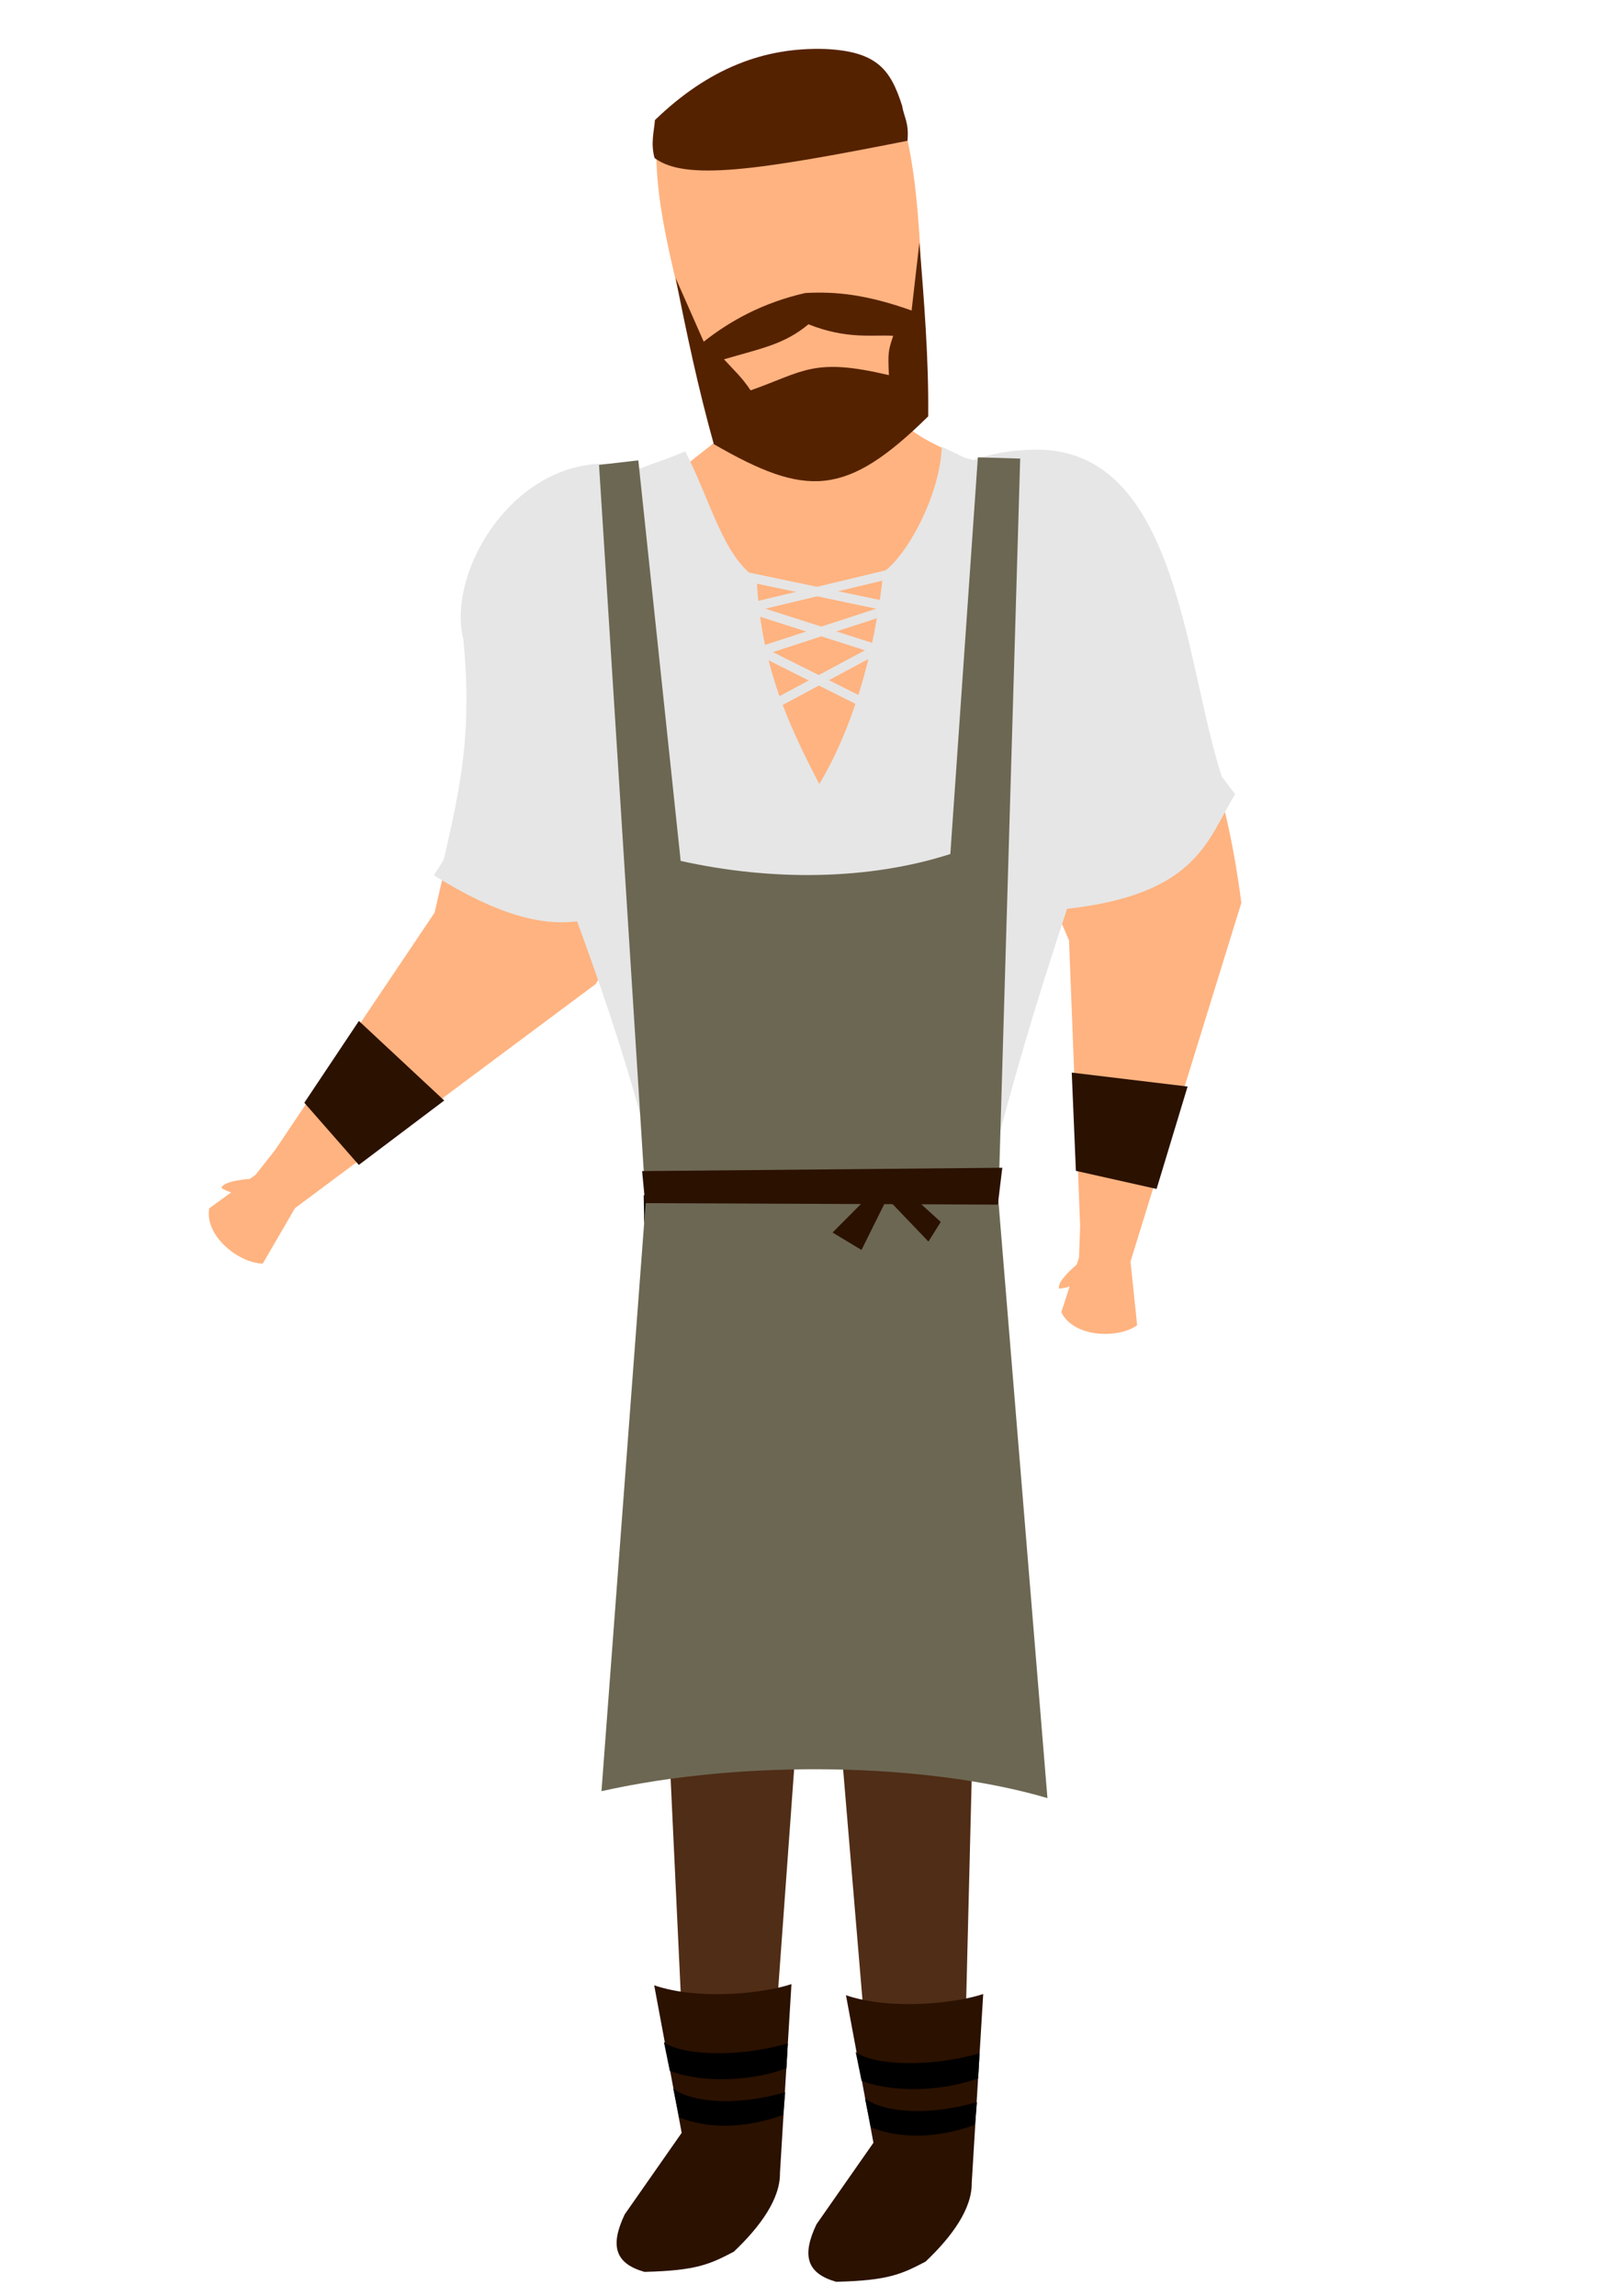 <?xml version="1.0" encoding="UTF-8" standalone="no"?>
<svg
   xmlns:dc="http://purl.org/dc/elements/1.1/"
   xmlns:cc="http://creativecommons.org/ns#"
   xmlns:rdf="http://www.w3.org/1999/02/22-rdf-syntax-ns#"
   xmlns:svg="http://www.w3.org/2000/svg"
   xmlns="http://www.w3.org/2000/svg"
   xmlns:sodipodi="http://sodipodi.sourceforge.net/DTD/sodipodi-0.dtd"
   xmlns:inkscape="http://www.inkscape.org/namespaces/inkscape"
   sodipodi:docname="bartender_active_center.svg"
   inkscape:version="0.92.5 (2060ec1f9f, 2020-04-08)"
   id="svg8"
   version="1.1"
   viewBox="0 0 210 297"
   height="297mm"
   width="210mm"
   inkscape:export-filename="C:\Users\260862\Desktop\bartender.png"
   inkscape:export-xdpi="241.905"
   inkscape:export-ydpi="241.905">
  <defs
     id="defs2">
    <clipPath
       id="clipPath4045"
       clipPathUnits="userSpaceOnUse">
      <path
         sodipodi:nodetypes="cccccc"
         id="path4047"
         d="M 87.197,57.598 C 88.696,71.31 86.336,84.021 68.798,92.797 L 14.4,175.728 -18.399,142.395 27.466,50.665 Z"
         style="fill:none;stroke:#000000;stroke-width:0.265px;stroke-linecap:butt;stroke-linejoin:miter;stroke-opacity:1" />
    </clipPath>
  </defs>
  <sodipodi:namedview
     inkscape:window-maximized="1"
     inkscape:window-y="-9"
     inkscape:window-x="-9"
     inkscape:window-height="1001"
     inkscape:window-width="1920"
     inkscape:snap-global="false"
     inkscape:object-nodes="true"
     inkscape:snap-others="true"
     showgrid="false"
     inkscape:document-rotation="0"
     inkscape:current-layer="layer1"
     inkscape:document-units="mm"
     inkscape:cy="561.25984"
     inkscape:cx="396.85039"
     inkscape:zoom="0.7198092"
     inkscape:pageshadow="2"
     inkscape:pageopacity="0.0"
     borderopacity="1.0"
     bordercolor="#666666"
     pagecolor="#ffffff"
     id="base"
     showguides="false"
     inkscape:guide-bbox="true">
    <sodipodi:guide
       position="131.239,155.404"
       orientation="0,-1"
       id="guide1515" />
    <sodipodi:guide
       position="206.927,194.87"
       orientation="0,-1"
       id="guide1536" />
    <sodipodi:guide
       position="211.46,214.069"
       orientation="0,-1"
       id="guide1538" />
    <sodipodi:guide
       position="219.193,169.804"
       orientation="0,-1"
       id="guide1540" />
    <sodipodi:guide
       position="155.885,160.437"
       orientation="0,-1"
       id="guide1677" />
    <sodipodi:guide
       position="194.397,165.26"
       orientation="0,-1"
       id="guide1679" />
  </sodipodi:namedview>
  <g
     id="layer1"
     inkscape:groupmode="layer"
     inkscape:label="Layer 1">
    <path
       sodipodi:nodetypes="ccscccccc"
       id="path874"
       d="m 379.446,140.606 c 8.428,-6.405 13.302,-3.982 21.783,-2.682 -0.454,-7.943 1.207,-17.987 0.769,-27.989 -0.401,-9.155 -2.677,-16.251 -0.183,-24.109 -9.611,-12.675 -14.831,-29.503 -19.434,-45.183 -16.102,4.424 -31.94,10.04 -47.039,18.976 -6.013,15.298 1.593,19.762 6.069,26.479 9.928,1.226 15.128,-6.214 22.372,-9.908 1.527,18.272 8.415,40.902 15.662,64.417 z"
       style="fill:#453748;stroke:none;stroke-width:0.265px;stroke-linecap:butt;stroke-linejoin:miter;stroke-opacity:1"
       inkscape:connector-curvature="0" />
    <path
       style="fill:#453748;stroke:none;stroke-width:0.254px;stroke-linecap:butt;stroke-linejoin:miter;stroke-opacity:1"
       d="m 426.776,139.076 c -6.344,-4.08 -15.088,-2.742 -21.171,-1.616 1.293,-8.23 -1.618,-17.527 -1.568,-27.857 0.04,-8.289 1.859,-15.071 -0.179,-24.053 8.884,-12.675 14.609,-29.614 18.864,-45.294 14.884,4.424 29.523,10.229 43.48,19.165 5.558,15.298 -1.473,19.762 -5.61,26.479 -9.176,1.226 -13.983,-6.214 -20.679,-9.908 -2.972,23.697 -7.58,43.485 -13.136,63.084 z"
       id="path874-9"
       sodipodi:nodetypes="ccsccccccc"
       inkscape:connector-curvature="0" />
    <g
       transform="matrix(-0.744,-0.668,-0.668,0.744,604.016,246.789)"
       id="g4250-4">
      <path
         sodipodi:nodetypes="cccccccccc"
         id="path895-3-2-1"
         d="m 430.163,218.042 -25.765,26.547 -2.616,3.134 -3.008,6.782 c -3.418,1.362 -7.788,-2.359 -8.431,-5.303 l 6.149,-5.565 20.332,-44.115 c 25.404,-21.806 34.895,-14.823 56.646,-25.695 5.519,11.949 13.166,15.455 -14.535,30.849 z"
         style="fill:#ffb380;stroke:none;stroke-width:0.265px;stroke-linecap:butt;stroke-linejoin:miter;stroke-opacity:1"
         inkscape:connector-curvature="0" />
      <path
         style="fill:#e6e6e6;stroke:none;stroke-width:0.265px;stroke-linecap:butt;stroke-linejoin:miter;stroke-opacity:1"
         d="m 464.011,207.073 c -11.929,1.355 -18.404,4.204 -27.381,8.385 l -1.72,1.672 c -13.642,-14.156 -9.315,-20.559 -8.108,-27.529 l 2.808,-0.534 c 13.292,-7.669 32.21,-27.411 45.797,-15.738 17.415,15.304 -10e-4,34.189 -11.395,33.744 z"
         id="path1422-5-0-1"
         sodipodi:nodetypes="ccccccc"
         inkscape:connector-curvature="0" />
      <path
         style="fill:#2b1100;stroke:none;stroke-width:0.265px;stroke-linecap:butt;stroke-linejoin:miter;stroke-opacity:1"
         d="m 400.255,234.397 9.333,5.233 8.892,-9.101 -12.359,-8.673 z"
         id="path1534-5-5-2"
         sodipodi:nodetypes="ccccc"
         inkscape:connector-curvature="0" />
      <path
         style="fill:#ffb380;stroke:none;stroke-width:0.265px;stroke-linecap:butt;stroke-linejoin:miter;stroke-opacity:1"
         d="m 400.362,243.343 c 2.236,8.991 0.637,9.064 0.637,9.064 0,0 2.745,2.922 0.067,0.066 -2.678,-2.856 -2.768,-8.589 -2.768,-8.589 z"
         id="path1660-9-5-5"
         inkscape:connector-curvature="0" />
    </g>
    <g
       id="g4250-4-4"
       transform="matrix(-0.207,-0.978,-0.978,0.207,358.52,493.632)">
      <path
         style="fill:#ffb380;stroke:none;stroke-width:0.265px;stroke-linecap:butt;stroke-linejoin:miter;stroke-opacity:1"
         d="m 430.163,218.042 -25.765,26.547 -2.616,3.134 -3.008,6.782 c -3.418,1.362 -7.788,-2.359 -8.431,-5.303 l 6.149,-5.565 20.332,-44.115 c 25.404,-21.806 34.895,-14.823 56.646,-25.695 5.519,11.949 13.166,15.455 -14.535,30.849 z"
         id="path895-3-2-1-6"
         sodipodi:nodetypes="cccccccccc"
         inkscape:connector-curvature="0" />
      <path
         sodipodi:nodetypes="ccccccc"
         id="path1422-5-0-1-3"
         d="m 464.011,207.073 c -11.929,1.355 -18.404,4.204 -27.381,8.385 l -1.72,1.672 c -13.642,-14.156 -9.315,-20.559 -8.108,-27.529 l 2.808,-0.534 c 13.292,-7.669 32.21,-27.411 45.797,-15.738 17.415,15.304 -10e-4,34.189 -11.395,33.744 z"
         style="fill:#e6e6e6;stroke:none;stroke-width:0.265px;stroke-linecap:butt;stroke-linejoin:miter;stroke-opacity:1"
         inkscape:connector-curvature="0" />
      <path
         sodipodi:nodetypes="ccccc"
         id="path1534-5-5-2-1"
         d="m 400.255,234.397 9.333,5.233 8.892,-9.101 -12.359,-8.673 z"
         style="fill:#2b1100;stroke:none;stroke-width:0.265px;stroke-linecap:butt;stroke-linejoin:miter;stroke-opacity:1"
         inkscape:connector-curvature="0" />
      <path
         id="path1660-9-5-5-0"
         d="m 400.362,243.343 c 2.236,8.991 0.637,9.064 0.637,9.064 0,0 2.745,2.922 0.067,0.066 -2.678,-2.856 -2.768,-8.589 -2.768,-8.589 z"
         style="fill:#ffb380;stroke:none;stroke-width:0.265px;stroke-linecap:butt;stroke-linejoin:miter;stroke-opacity:1"
         inkscape:connector-curvature="0" />
    </g>
    <path
       style="fill:#502d16;stroke:none;stroke-width:0.265px;stroke-linecap:butt;stroke-linejoin:miter;stroke-opacity:1"
       d="m 83.346,157.336 c 5.67,120.196 5.67,120.574 5.67,120.574 l 10.205,-0.378 6.471,-89.152 7.514,89.53 11.339,-0.378 3.024,-121.33 z"
       id="path853-1"
       sodipodi:nodetypes="cccccccc"
       inkscape:connector-curvature="0" />
    <path
       sodipodi:nodetypes="ccccc"
       id="path1685-96"
       d="m 85.984,211.632 c 0.699,2.174 9.714,2.623 14.553,1.337 l -0.398,0.891 c -3.859,2.172 -11.255,1.434 -14.114,-0.908 z"
       style="fill:#241c1c;stroke:none;stroke-width:0.265px;stroke-linecap:butt;stroke-linejoin:miter;stroke-opacity:1"
       inkscape:connector-curvature="0" />
    <path
       style="fill:#2b1100;stroke:none;stroke-width:0.265px;stroke-linecap:butt;stroke-linejoin:miter;stroke-opacity:1"
       d="m 84.646,256.829 3.556,19.089 -7.37,10.546 c -1.938,4.075 -1.244,6.35 2.543,7.438 6.831,-0.156 8.532,-1.03 11.571,-2.608 3.48,-3.296 6.02,-6.877 5.973,-10.173 l 1.487,-24.447 c -3.426,1.168 -11.89,2.165 -17.759,0.157 z"
       id="path855-3"
       sodipodi:nodetypes="cccccccc"
       inkscape:connector-curvature="0" />
    <path
       style="fill:#ffb380;stroke:none;stroke-width:0.265px;stroke-linecap:butt;stroke-linejoin:miter;stroke-opacity:1"
       d="m 94.055,55.975 c 3.812,-4.051 2.707,-4.039 4.55,-8.885 l 14.719,0.078 c 1.698,3.383 -0.44,7.205 10.602,11.639 57.065,70.932 -22.036,0.773 17.902,34.571 l -17.524,59.545 -38.176,0.378 C 72.92,79.07 53.616,87.596 94.055,55.975 Z"
       id="path895-3"
       sodipodi:nodetypes="cccccccc"
       inkscape:connector-curvature="0" />
    <rect
       style="opacity:0.99;fill:#e6e6e6;stroke:none;stroke-width:0.265;stroke-dasharray:0.265, 0.529"
       id="rect1426-4-1-3-4"
       width="18.666"
       height="1.2"
       x="44.072"
       y="127.037"
       transform="rotate(-28.209)" />
    <path
       sodipodi:nodetypes="ccccc"
       id="path1652-5"
       d="m 83.355,158.052 c 13.885,1.165 28.34,1.556 44.217,-0.038 l 0.034,-3.3 -44.311,-0.103 z"
       style="fill:#000000;stroke:none;stroke-width:0.265px;stroke-linecap:butt;stroke-linejoin:miter;stroke-opacity:1"
       inkscape:connector-curvature="0" />
    <rect
       style="opacity:0.99;fill:#aa8800;fill-opacity:1;stroke:none;stroke-width:0.265;stroke-miterlimit:4;stroke-dasharray:0.265, 0.529;stroke-dashoffset:0;stroke-opacity:1"
       id="rect893-2"
       width="9.354"
       height="2.673"
       x="101.208"
       y="155.424" />
    <path
       sodipodi:nodetypes="cccccccccc"
       id="path1422-5"
       d="m 88.67,58.399 c 3.401,6.672 4.872,13.528 9.245,16.449 0.49,11.201 4.103,18.889 8.094,26.589 4.139,-6.925 7.152,-16.51 8.284,-27.445 2.963,-1.951 7.347,-9.856 7.562,-16.205 l 2.923,1.414 c 41.597,10.965 18.683,28.379 2.451,95.833 l -41.482,0.566 C 72.41,96.853 43.394,73.967 86.171,59.389 Z"
       style="fill:#e6e6e6;stroke:none;stroke-width:0.265px;stroke-linecap:butt;stroke-linejoin:miter;stroke-opacity:1"
       inkscape:connector-curvature="0" />
    <rect
       transform="rotate(26.613)"
       y="30.624"
       x="125.335"
       height="1.2"
       width="18.666"
       id="rect1426-4-1-7"
       style="opacity:0.99;fill:#e6e6e6;stroke:none;stroke-width:0.265;stroke-dasharray:0.265, 0.529" />
    <path
       style="fill:#ffb380;stroke:none;stroke-width:0.265px;stroke-linecap:butt;stroke-linejoin:miter;stroke-opacity:1"
       d="m 84.976,17.652 c -0.546,9.356 2.963,19.461 4.899,29.276 3.139,8.074 11.028,9.88 16.901,11.739 7.519,-4.072 12.144,-9.509 12.858,-16.731 -0.732,-9.6 -0.491,-19.407 -3.477,-28.525 -19.417,-8.034 -24.113,-1.547 -31.182,4.242 z"
       id="path899-9"
       sodipodi:nodetypes="cccccc"
       inkscape:connector-curvature="0" />
    <path
       id="path901-8"
       style="fill:#552200;stroke:none;stroke-width:0.265px;stroke-linecap:butt;stroke-linejoin:miter;stroke-opacity:1"
       d="m 118.961,31.369 -1.01,8.8 c -5.761,-2.046 -9.748,-2.488 -13.761,-2.262 -5.435,1.242 -9.673,3.559 -13.136,6.297 l -3.638,-8.243 c 1.449,7.252 2.877,14.093 4.941,21.496 11.996,6.924 17.096,6.87 27.74,-3.591 0.082,-7.536 -0.539,-14.943 -1.135,-22.497 z M 104.606,41.954 c 5.02,1.993 8.348,1.32 10.963,1.489 -0.641,1.932 -0.687,2.182 -0.553,5.087 -9.761,-2.31 -10.928,-0.495 -17.889,1.97 -1.264,-1.852 -2.086,-2.51 -3.449,-4.019 4.979,-1.449 7.827,-1.957 10.928,-4.528 z"
       sodipodi:nodetypes="ccccccccccccccc"
       inkscape:connector-curvature="0" />
    <path
       style="fill:#552200;stroke:none;stroke-width:0.265px;stroke-linecap:butt;stroke-linejoin:miter;stroke-opacity:1"
       d="m 84.741,15.535 c -0.105,1.439 -0.577,2.971 -0.049,4.905 3.938,2.962 13.117,1.655 32.724,-2.228 0.225,-2.349 -0.453,-3.043 -0.685,-4.516 C 115.226,8.983 113.476,6.658 106.788,6.337 98.886,6.085 91.687,8.828 84.741,15.535 Z"
       id="path906-1"
       sodipodi:nodetypes="cccccc"
       inkscape:connector-curvature="0" />
    <rect
       transform="rotate(11.846)"
       y="52.596"
       x="110.077"
       height="1.2"
       width="18.666"
       id="rect1426-6"
       style="opacity:0.99;fill:#e6e6e6;stroke:none;stroke-width:0.265;stroke-dasharray:0.265, 0.529" />
    <rect
       style="opacity:0.99;fill:#e6e6e6;stroke:none;stroke-width:0.265;stroke-dasharray:0.265, 0.529"
       id="rect1426-7-9"
       width="18.666"
       height="1.2"
       x="76.277"
       y="98.465"
       transform="rotate(-13.482)" />
    <rect
       style="opacity:0.99;fill:#e6e6e6;stroke:none;stroke-width:0.265;stroke-dasharray:0.265, 0.529"
       id="rect1426-4-6"
       width="18.666"
       height="1.2"
       x="116.183"
       y="44.811"
       transform="rotate(17.747)" />
    <rect
       transform="rotate(-18.036)"
       y="109.979"
       x="67.227"
       height="1.2"
       width="18.666"
       id="rect1426-7-7-9"
       style="opacity:0.99;fill:#e6e6e6;stroke:none;stroke-width:0.265;stroke-dasharray:0.265, 0.529" />
    <path
       sodipodi:nodetypes="ccccc"
       id="path1614-0"
       d="m 87.991,273.829 c 3.525,1.351 8.014,1.522 13.224,-0.33 l 0.231,-2.658 c -6.802,1.922 -12.066,1.047 -14.134,-0.343 z"
       style="fill:#000000;stroke:#000000;stroke-width:0.265px;stroke-linecap:butt;stroke-linejoin:miter;stroke-opacity:1"
       inkscape:connector-curvature="0" />
    <path
       style="fill:#000000;stroke:#000000;stroke-width:0.265px;stroke-linecap:butt;stroke-linejoin:miter;stroke-opacity:1"
       d="m 86.78,267.8 c 3.525,1.351 9.64,1.539 14.85,-0.313 l 0.159,-2.964 c -6.802,1.922 -13.621,1.336 -15.689,-0.053 z"
       id="path1614-5-7"
       sodipodi:nodetypes="ccccc"
       inkscape:connector-curvature="0" />
    <path
       sodipodi:nodetypes="cccccccc"
       id="path855-9-6"
       d="m 109.458,258.112 3.556,19.089 -7.37,10.546 c -1.938,4.075 -1.244,6.35 2.543,7.438 6.831,-0.156 8.532,-1.03 11.571,-2.608 3.48,-3.296 6.02,-6.877 5.973,-10.173 l 1.487,-24.447 c -3.426,1.168 -11.89,2.165 -17.759,0.157 z"
       style="fill:#2b1100;stroke:none;stroke-width:0.265px;stroke-linecap:butt;stroke-linejoin:miter;stroke-opacity:1"
       inkscape:connector-curvature="0" />
    <path
       style="fill:#000000;stroke:#000000;stroke-width:0.265px;stroke-linecap:butt;stroke-linejoin:miter;stroke-opacity:1"
       d="m 112.802,275.112 c 3.525,1.351 8.014,1.522 13.224,-0.33 l 0.231,-2.658 c -6.802,1.922 -12.066,1.047 -14.134,-0.343 z"
       id="path1614-3-2"
       sodipodi:nodetypes="ccccc"
       inkscape:connector-curvature="0" />
    <path
       sodipodi:nodetypes="ccccc"
       id="path1614-5-3-9"
       d="m 111.592,269.083 c 3.525,1.351 9.64,1.539 14.85,-0.313 l 0.159,-2.964 c -6.802,1.922 -13.621,1.336 -15.689,-0.053 z"
       style="fill:#000000;stroke:#000000;stroke-width:0.265px;stroke-linecap:butt;stroke-linejoin:miter;stroke-opacity:1"
       inkscape:connector-curvature="0" />
    <path
       style="fill:#241c1c;stroke:none;stroke-width:0.265px;stroke-linecap:butt;stroke-linejoin:miter;stroke-opacity:1"
       d="m 107.945,213.71 c 0.604,2.202 9.591,3.043 14.481,1.967 l -0.436,0.873 c -3.949,2.003 -11.306,0.944 -14.061,-1.52 z"
       id="path1685-9-6"
       sodipodi:nodetypes="ccccc"
       inkscape:connector-curvature="0" />
    <path
       style="fill:#6c6753;stroke:none;stroke-width:0.265px;stroke-linecap:butt;stroke-linejoin:miter;stroke-opacity:1"
       d="m 82.592,59.553 5.479,51.819 c 11.682,2.601 24.241,2.535 34.893,-0.892 l 3.561,-51.319 5.477,0.164 -2.822,96.006 6.348,77.283 C 120.116,228.064 96.337,227.564 77.825,231.718 l 5.724,-76.2 -6.042,-95.374 z"
       id="path1654"
       sodipodi:nodetypes="ccccccccccc"
       inkscape:connector-curvature="0" />
    <path
       style="fill:#2b1100;stroke:none;stroke-width:0.265px;stroke-linecap:butt;stroke-linejoin:miter;stroke-opacity:1"
       d="m 83.083,151.5 0.394,4.147 45.632,0.192 0.579,-4.771 z"
       id="path1656"
       sodipodi:nodetypes="ccccc"
       inkscape:connector-curvature="0" />
    <path
       style="fill:#2b1100;stroke:none;stroke-width:0.265px;stroke-linecap:butt;stroke-linejoin:miter;stroke-opacity:1"
       d="m 113.047,154.1 -5.32,5.346 3.739,2.257 3.317,-6.675 5.347,5.587 1.594,-2.537 -4.543,-4.122 -3.599,0.409 z"
       id="path1681"
       inkscape:connector-curvature="0" />
    <rect
       style="opacity:0.99;fill:#e6e6e6;stroke:none;stroke-width:0.265;stroke-dasharray:0.265, 0.529"
       id="rect1426-4-1-7-1"
       width="18.666"
       height="1.2"
       x="627.488"
       y="-211.644"
       transform="rotate(26.613)" />
  </g>
</svg>
